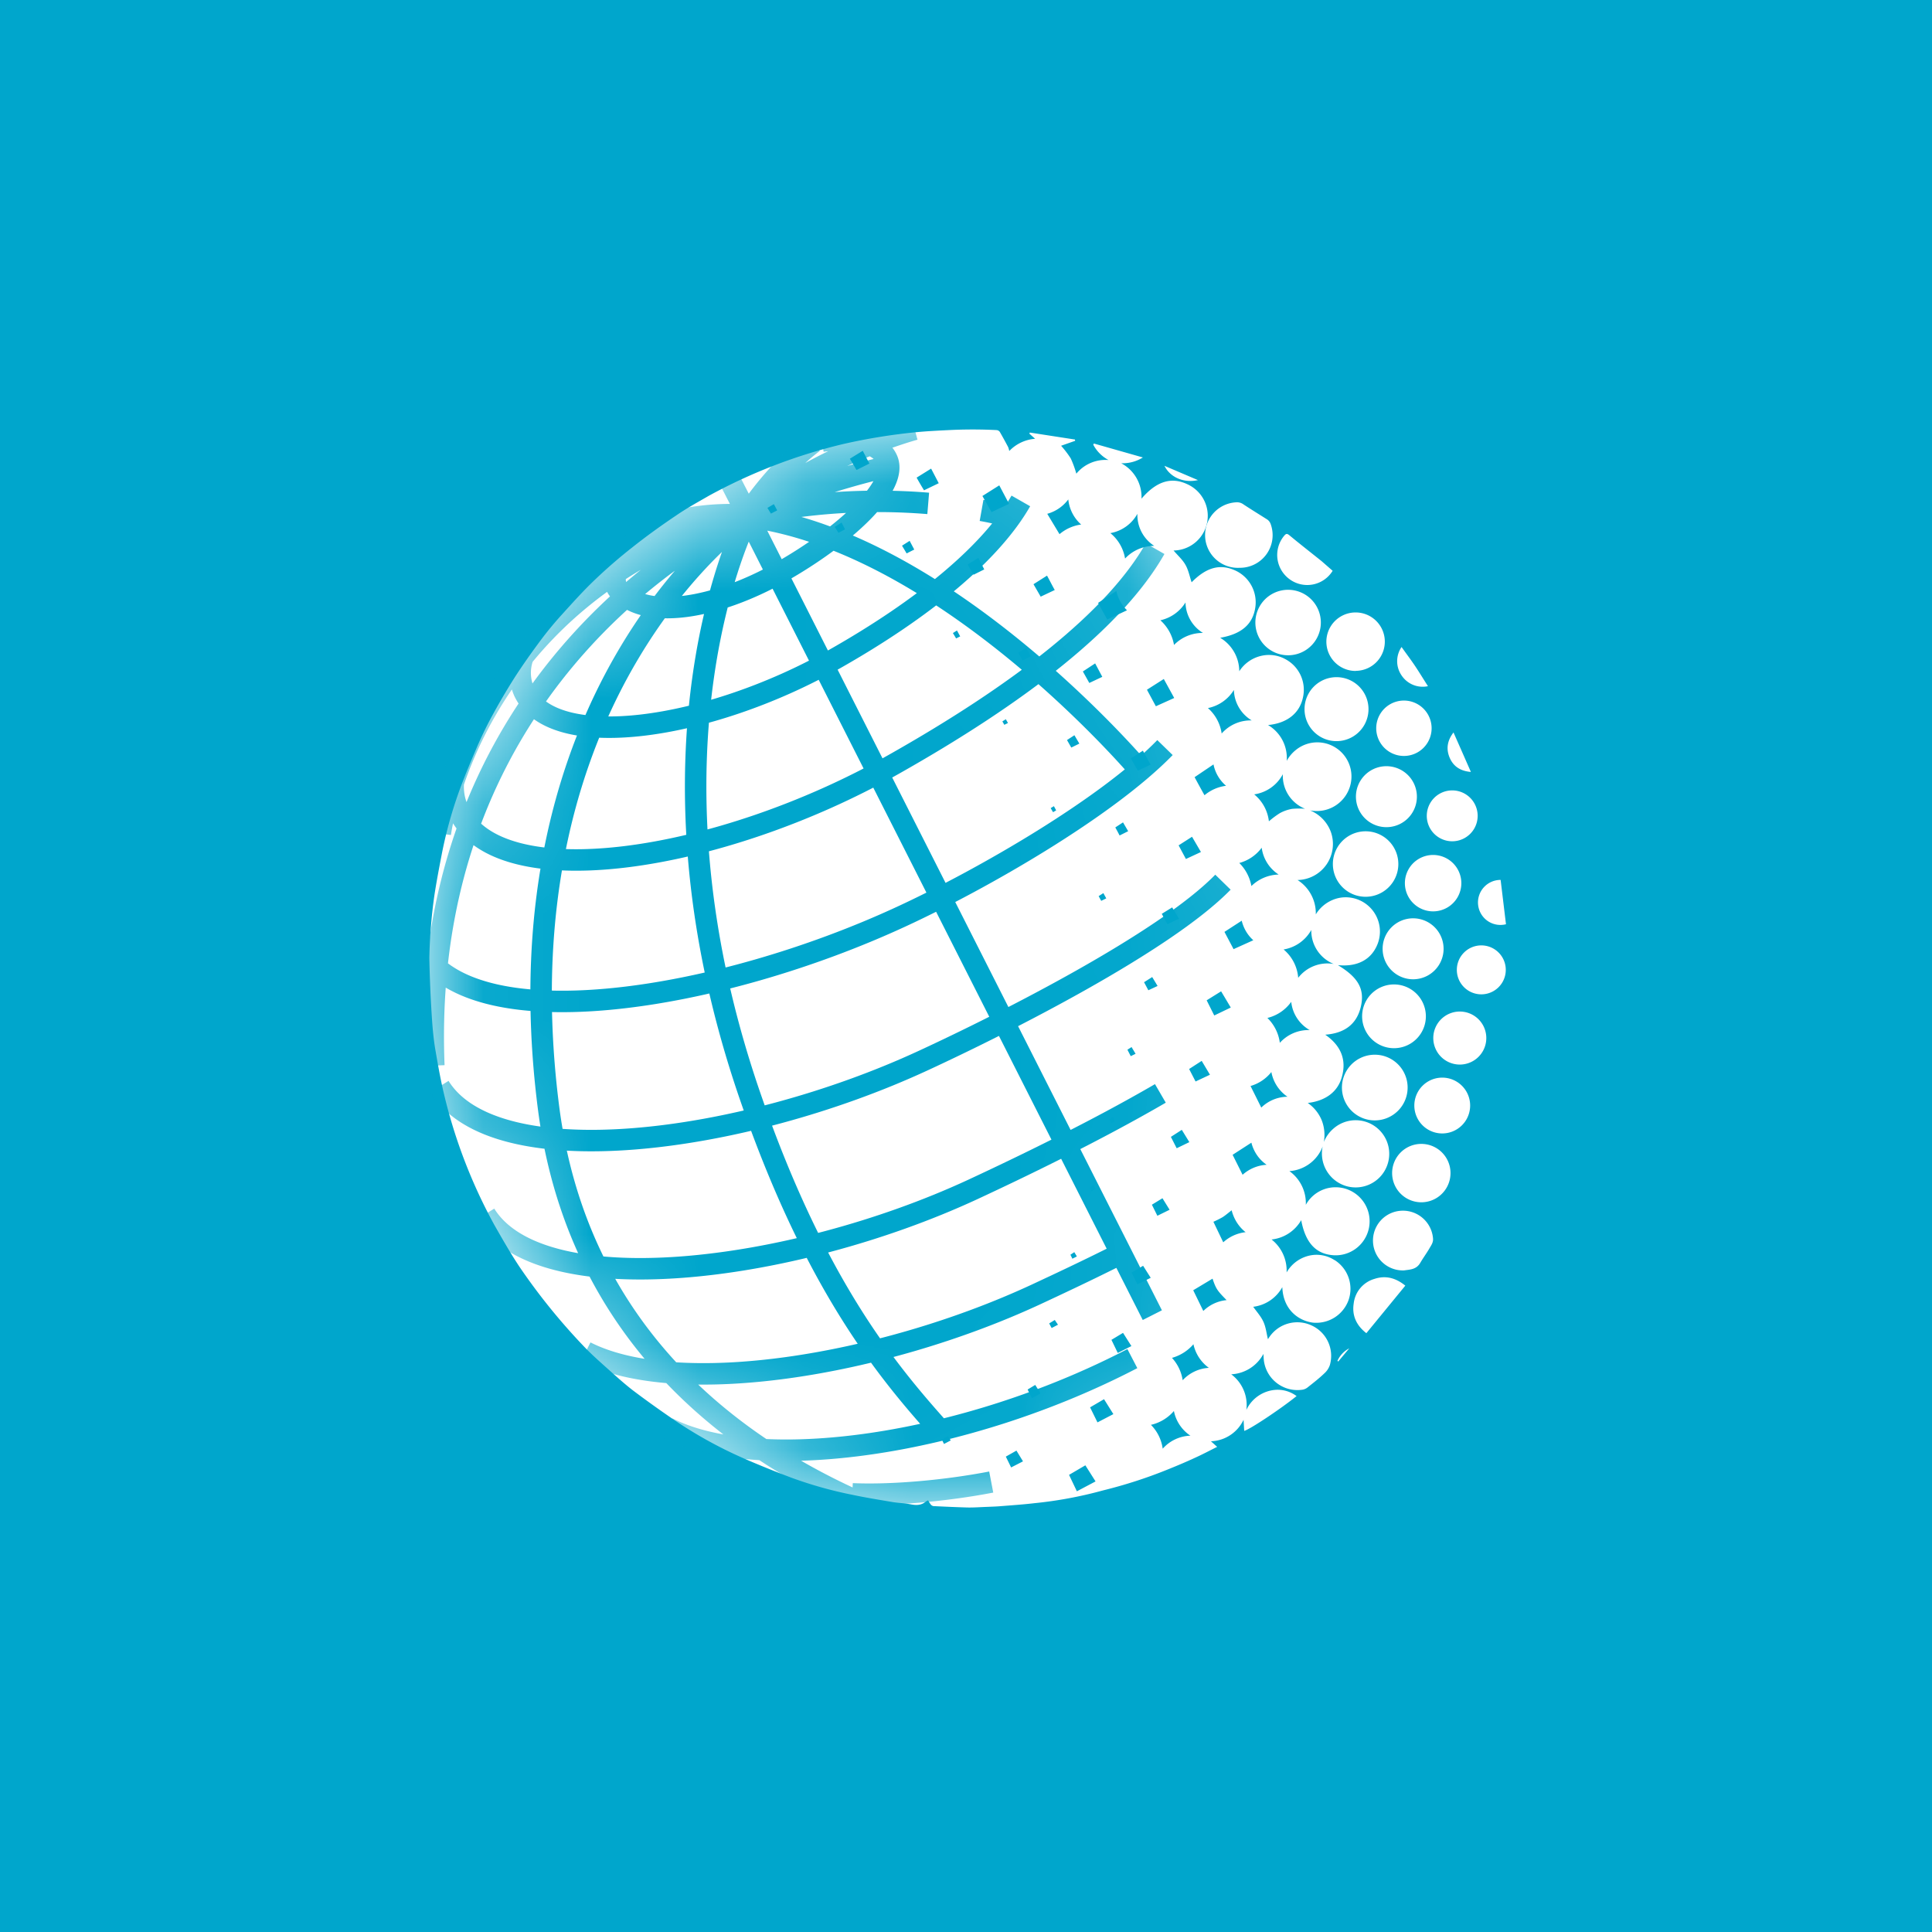 <!-- by TradingView --><svg width="18" height="18" fill="none" xmlns="http://www.w3.org/2000/svg"><path fill="#00A6CC" d="M0 0h18v18H0z"/><path d="M12.433 11.74a.307.307 0 00-.196-.048.327.327 0 00-.25.163.369.369 0 00-.14-.307.362.362 0 00.276-.18c.04.213.138.317.304.327a.317.317 0 10-.261-.47.367.367 0 00-.153-.314.357.357 0 00.31-.23.316.316 0 00.233.373.313.313 0 10-.136-.536.322.322 0 00-.086.122.377.377 0 00-.02-.203.366.366 0 00-.13-.161c.165-.019.279-.103.317-.24.048-.165-.011-.297-.154-.396.178-.013.298-.097.334-.272.033-.158-.032-.265-.216-.376.183.018.313-.052.37-.198a.319.319 0 00-.36-.428.335.335 0 00-.216.153.367.367 0 00-.17-.32.336.336 0 00.31-.449.347.347 0 00-.194-.2.323.323 0 00.37-.215.318.318 0 00-.504-.346.332.332 0 00-.083.1.356.356 0 00-.174-.334c.18-.017.296-.112.326-.26a.323.323 0 00-.163-.353.317.317 0 00-.233-.03.331.331 0 00-.198.142.365.365 0 00-.178-.312c.198-.034.303-.125.327-.28a.326.326 0 00-.178-.343c-.145-.07-.275-.036-.415.106-.018-.053-.029-.113-.057-.162-.028-.05-.075-.091-.111-.134a.323.323 0 00.127-.618c-.149-.07-.287-.027-.426.135a.355.355 0 00-.189-.33.355.355 0 00.202-.054l-.457-.13-.005.012c.032.06.082.11.142.142a.352.352 0 00-.3.127.981.981 0 00-.052-.142.937.937 0 00-.09-.118l.131-.046-.002-.012-.42-.065-.005.01.054.048a.372.372 0 00-.241.114.208.208 0 00-.01-.036 4.198 4.198 0 00-.078-.142.041.041 0 00-.03-.017 4.44 4.44 0 00-.444 0c-.102.005-.205.01-.308.02a5.445 5.445 0 00-.677.11 5.046 5.046 0 00-1.25.481c-.104.06-.21.118-.307.185-.14.094-.279.194-.412.3a4.687 4.687 0 00-.35.304c-.107.102-.205.212-.303.32a3.22 3.22 0 00-.198.24c-.086.116-.17.234-.248.356a5.987 5.987 0 00-.201.343c-.05.091-.095.185-.137.28-.058.135-.115.27-.166.408a3.99 3.99 0 00-.166.593c-.025.13-.05.259-.07.389a4.408 4.408 0 00-.034.31 4.45 4.45 0 00-.014.28 12.12 12.12 0 00.026.587c.006.083.014.166.027.249.022.128.044.257.073.385a4.88 4.88 0 00.48 1.266c.076.133.152.267.237.394a5.75 5.75 0 00.594.734c.07.074.147.142.223.21.076.068.152.137.233.2.123.093.249.183.376.27.21.144.433.267.666.369.145.063.292.122.44.178.184.067.372.12.563.158.122.026.246.046.37.067.057.01.116.011.174.022.051.01.099.012.142-.024a.178.178 0 01.023-.013.278.278 0 00.024.038.042.042 0 00.025.016c.106.005.213.01.319.013.062.001.125-.004.187-.006.043-.002.085-.003.128-.007.102-.008.204-.015.306-.027a3.853 3.853 0 00.64-.119c.203-.05.403-.114.598-.193.09-.036.18-.074.268-.115.066-.03.13-.064.198-.098l-.058-.052a.35.35 0 00.304-.2l.006.103c.047-.01.334-.2.488-.324a.294.294 0 00-.198-.058.327.327 0 00-.27.187.356.356 0 00-.141-.332.36.36 0 00.3-.19l.002.034a.315.315 0 00.365.299.104.104 0 00.046-.022c.053-.042.106-.083.155-.13a.183.183 0 00.051-.077.311.311 0 00-.17-.369.315.315 0 00-.395.11l-.012.018c-.013-.053-.019-.112-.042-.162-.023-.051-.062-.093-.095-.14a.359.359 0 00.271-.183c.008.213.154.315.288.331a.32.32 0 00.329-.21.317.317 0 00-.131-.374zm-5.25-6.954l-.033-.054.06-.035.031.058-.058.03zm.629.178l-.035-.055.064-.04.032.063-.061.032zm.168-.585c-.02-.034-.04-.07-.062-.105l.12-.074.062.119-.12.06zm.467.777l-.043-.072.071-.045.043.081-.071.036zm.162-.588a2.996 2.996 0 01-.069-.118l.135-.084.071.136-.137.066zm.186 8.885l-.02-.041.057-.033.026.041-.063.033zm.113-7.505l-.03-.05.038-.024.03.055-.038.019zm2.843 4.371l-.1-.201a.384.384 0 00.194-.13.358.358 0 00.15.23.356.356 0 00-.244.101zm-1.36-2.61l.072-.047.048.082-.08.04a2.255 2.255 0 00-.04-.075zm.002 2.737l-.04.02-.02-.037.034-.022.025.039zm.15-.69l.037.062-.045.022-.031-.06.039-.025zm-.007-2.69l.112-.072.072.13-.119.057-.065-.116zm.15-.64l.157-.1.097.177-.171.077-.082-.152v-.002zm.049 2.677l.05.083-.086.04-.04-.075.076-.048zm.095 2.06l.067.108-.114.056-.051-.103.098-.06zm.047-2.552l-.053-.097.097-.06.063.105-.107.052zm.312-.673l-.14.065-.068-.127.125-.08.083.142zm-.058-.698l.175-.118a.35.35 0 00.117.199.389.389 0 00-.201.088 9.13 9.13 0 01-.092-.168V7.24zm-.12 3.287l.07.114-.118.057-.054-.106.101-.065zm.069-.568l.116-.075.077.129-.134.063-.06-.116zm.162-.639l.135-.084.09.151-.154.074-.07-.14zm.168-.639l.159-.103c.017.07.054.134.108.182l-.184.083-.085-.161h.002zm.137-.641a.384.384 0 00.208-.142.352.352 0 00.158.25.376.376 0 00-.254.107.406.406 0 00-.113-.215h.002zm.377 1.676a.394.394 0 00-.116-.232.383.383 0 00.222-.15.345.345 0 00.172.263.358.358 0 00-.279.12l.001-.001zm.293-1.051a.335.335 0 00.209.316.345.345 0 00-.331.129.382.382 0 00-.136-.264.363.363 0 00.257-.18l.002-.001zm-.265-1.452a.33.33 0 00.207.322.735.735 0 00-.121.001.368.368 0 00-.114.04.81.81 0 00-.102.076.379.379 0 00-.137-.251.36.36 0 00.267-.188zm-.456-.785a.341.341 0 00.166.284.359.359 0 00-.28.122.39.39 0 00-.128-.237.37.37 0 00.242-.169zm-.451-.815a.34.34 0 00.163.284.37.37 0 00-.27.112.4.4 0 00-.127-.23.369.369 0 00.234-.166zm-.448-.827a.342.342 0 00.157.3.37.37 0 00-.272.118.385.385 0 00-.137-.237.36.36 0 00.252-.18zm-.196.72c.014.068.049.13.099.18l-.184.086-.085-.155.17-.111zm-.094 2.864l-.047.023-.024-.044.044-.028.027.049zm-.104-2.19l.067.126-.121.057-.06-.107.114-.075zm.006 4.897l-.04.02-.017-.032.037-.024c.007.015.013.025.02.036zm-.454-5.714c.024.043.047.09.072.134l-.131.062-.067-.116.126-.08zM9.84 7.55l-.029.017-.022-.038.03-.018.021.039zm-.28-1.514l.044.079-.077.038-.04-.071.073-.046zm-.49-.682l-.055-.094.1-.063.055.108-.1.05zm.168-.583l-.085-.15.157-.099.091.172-.163.077zm.101 1.95l.032-.02.02.035-.034.017-.018-.032zm.081 6.95a19.52 19.52 0 00-.049-.1l.099-.056.061.1-.111.057zm.194-.645l-.04-.08.071-.043.05.079-.08.044zm.184-.653l-.023-.043.052-.032.03.044-.059.031zm.074-7.395l-.115-.191a.365.365 0 00.196-.134c.009.09.052.174.12.234a.39.39 0 00-.202.09zm.138 1.872l.046.078-.075.037-.04-.07.069-.045zm.023 4.856l-.042.021-.018-.037.036-.024.024.04zm0 2.188l-.073-.153.152-.089.095.15-.174.092zm.192-.642l-.069-.14.13-.076.087.139-.148.077zm.189-.647l-.059-.122.108-.065.078.123-.127.064zm.183-.639l-.054-.11.107-.063.071.112-.124.061zm.236 1.534a.389.389 0 00-.11-.225.398.398 0 00.214-.129.359.359 0 00.154.23.36.36 0 00-.26.123l.002.001zm.186-.639a.396.396 0 00-.1-.21.411.411 0 00.2-.127c.019.088.07.167.144.22a.36.36 0 00-.245.116v.001zm.193-.645l-.095-.195.18-.108c.032.095.044.112.131.2a.357.357 0 00-.218.102l.002.001zm.186-.639l-.093-.194a.94.94 0 00.086-.043c.028-.018.054-.041.084-.064.02.08.065.153.13.204a.368.368 0 00-.209.095l.002.002zm.18-.63l-.094-.188.175-.113c.021.084.071.157.142.206a.366.366 0 00-.225.094l.001.002z" fill="#fff"/><path d="M12.503 10.115a.306.306 0 10.611 0 .306.306 0 00-.611 0zM12.418 8.051a.305.305 0 10.61-.002.305.305 0 00-.61.002zM12.001 5.495a.305.305 0 100 .61.305.305 0 000-.61zM11.55 5.29a.304.304 0 00.288-.409.086.086 0 00-.03-.04c-.074-.047-.149-.093-.222-.141a.101.101 0 00-.07-.02.305.305 0 10.034.61zM12.452 6.905a.298.298 0 100-.596.298.298 0 000 .596zM13.284 9.486a.297.297 0 10-.593 0 .297.297 0 00.593 0zM12.9 7.706a.284.284 0 100-.567.284.284 0 000 .567zM13.449 8.858a.284.284 0 10-.567-.003.284.284 0 00.567.003zM13.058 11.28a.278.278 0 00.024.556c.05-.008.113-.006.15-.07.027-.046.058-.088.085-.134.017-.03.038-.056.034-.095a.281.281 0 00-.293-.257zM12.63 6.25a.272.272 0 100-.544.272.272 0 000 .545zM13.26 10.658a.272.272 0 10-.003.543.272.272 0 00.003-.543zM13.615 8.229a.263.263 0 10-.526-.001.263.263 0 00.526 0zM13.437 10.04a.26.26 0 100 .52.26.26 0 000-.52zM13.08 6.527a.258.258 0 100 .516.258.258 0 000-.516zM13.619 9.425a.247.247 0 10-.006.493.247.247 0 00.006-.493zM13.53 7.838a.237.237 0 100-.474.237.237 0 000 .474zM13.802 8.808a.228.228 0 10-.002.456.228.228 0 00.002-.456zM12.014 5.396a.278.278 0 00.402-.078l-.103-.09c-.1-.08-.2-.158-.299-.24-.024-.02-.033-.016-.05.004a.279.279 0 00-.026.32.28.28 0 00.076.084zM12.806 11.915a.27.27 0 00-.194.23c-.017.11.024.203.118.276l.363-.443c-.09-.073-.184-.097-.287-.063zM14.031 8.612l-.05-.414a.21.21 0 00-.12.383.21.21 0 00.17.03zM13.304 6.393c-.04-.062-.078-.125-.118-.185-.04-.06-.085-.119-.128-.18a.234.234 0 00-.001.263.236.236 0 00.247.102zM13.704 7.192a271.26 271.26 0 00-.162-.368c-.059.077-.07.154-.036.235.035.082.101.125.198.133zM11.161 4.473l-.312-.133c.053.108.182.163.312.133zM12.46 12.678l.008.007.103-.123a.244.244 0 00-.11.116z" fill="#fff"/><mask id="a" maskUnits="userSpaceOnUse" x="4" y="4" width="11" height="11"><path d="M12.433 11.74a.307.307 0 00-.196-.048.327.327 0 00-.25.163.369.369 0 00-.14-.307.362.362 0 00.276-.18c.04.213.138.317.304.327a.317.317 0 10-.261-.47.367.367 0 00-.153-.314.357.357 0 00.31-.23.316.316 0 00.233.373.313.313 0 10-.136-.536.322.322 0 00-.086.122.377.377 0 00-.02-.203.366.366 0 00-.13-.161c.165-.019.279-.103.317-.24.048-.165-.011-.297-.154-.396.178-.013.298-.097.334-.272.033-.158-.032-.265-.216-.376.183.018.313-.052.37-.198a.319.319 0 00-.36-.428.335.335 0 00-.216.153.367.367 0 00-.17-.32.336.336 0 00.31-.449.347.347 0 00-.194-.2.323.323 0 00.37-.215.318.318 0 00-.504-.346.332.332 0 00-.083.1.356.356 0 00-.174-.334c.18-.017.296-.112.326-.26a.323.323 0 00-.163-.353.317.317 0 00-.233-.03.331.331 0 00-.198.142.365.365 0 00-.178-.312c.198-.034.303-.125.327-.28a.326.326 0 00-.178-.343c-.145-.07-.275-.036-.415.106-.018-.053-.029-.113-.057-.162-.028-.05-.075-.091-.111-.134a.323.323 0 00.127-.618c-.149-.07-.287-.027-.426.135a.355.355 0 00-.189-.33.355.355 0 00.202-.054l-.457-.13-.005.012c.032.06.082.11.142.142a.352.352 0 00-.3.127.981.981 0 00-.052-.142.938.938 0 00-.09-.118l.131-.046-.002-.012-.42-.065-.005.01.054.048a.372.372 0 00-.241.114.208.208 0 00-.01-.036 4.198 4.198 0 00-.078-.142.041.041 0 00-.03-.017 4.44 4.44 0 00-.444 0c-.102.005-.205.01-.308.02a5.445 5.445 0 00-.677.11 5.046 5.046 0 00-1.25.481c-.104.06-.21.118-.307.185-.14.094-.279.194-.412.3a4.687 4.687 0 00-.35.304c-.107.102-.205.212-.303.32a3.22 3.22 0 00-.198.24c-.086.116-.17.234-.248.356a5.987 5.987 0 00-.201.343c-.05.091-.095.185-.137.28-.058.135-.115.27-.166.408a3.99 3.99 0 00-.166.593c-.025.13-.05.259-.07.389a4.408 4.408 0 00-.034.31 4.45 4.45 0 00-.014.28 12.12 12.12 0 00.026.587c.006.083.014.166.027.249.022.128.044.257.073.385a4.88 4.88 0 00.48 1.266c.076.133.152.267.237.394a5.75 5.75 0 00.594.734c.07.074.147.142.223.21.076.068.152.137.233.2.123.093.249.183.376.27.21.144.433.267.666.369.145.063.292.122.44.178.184.067.372.12.563.158.122.026.246.046.37.067.057.01.116.011.174.022.051.01.099.012.142-.024a.178.178 0 01.023-.013.278.278 0 00.024.038.042.042 0 00.025.016c.106.005.213.01.319.013.062.001.125-.004.187-.006.043-.002.085-.003.128-.007.102-.008.204-.015.306-.027a3.853 3.853 0 00.64-.119c.203-.05.403-.114.598-.193.09-.036.18-.074.268-.115.066-.03.13-.064.198-.098l-.058-.052a.35.35 0 00.304-.2l.006.103c.047-.01.334-.2.488-.324a.294.294 0 00-.198-.058.327.327 0 00-.27.187.356.356 0 00-.141-.332.36.36 0 00.3-.19l.002.034a.315.315 0 00.365.299.104.104 0 00.046-.022c.053-.042.106-.083.155-.13a.183.183 0 00.051-.077.311.311 0 00-.17-.369.315.315 0 00-.395.11l-.012.018c-.013-.053-.019-.112-.042-.162-.023-.051-.062-.093-.095-.14a.359.359 0 00.271-.183c.008.213.154.315.288.331a.32.32 0 00.329-.21.317.317 0 00-.131-.374zm-5.25-6.954l-.033-.054.06-.035.031.058-.058.03zm.629.178l-.035-.055.064-.04.032.063-.061.032zm.168-.585c-.02-.034-.04-.07-.062-.105l.12-.074.062.119-.12.06zm.467.777l-.043-.072.071-.045.043.081-.071.036zm.162-.588a2.996 2.996 0 01-.069-.118l.135-.084.071.136-.137.066zm.186 8.885l-.02-.041.057-.033.026.041-.063.033zm.113-7.505l-.03-.05.038-.024.03.055-.038.019zm2.843 4.371l-.1-.201a.384.384 0 00.194-.13.358.358 0 00.15.23.356.356 0 00-.244.101zm-1.36-2.61l.072-.047.048.082-.08.04a2.255 2.255 0 00-.04-.075zm.002 2.737l-.04.02-.02-.037.034-.022.025.039zm.15-.69l.037.062-.045.022-.031-.06.039-.025zm-.007-2.69l.112-.072.072.13-.119.057-.065-.116zm.15-.64l.157-.1.097.177-.171.077-.082-.152v-.002zm.049 2.677l.05.083-.086.04-.04-.075.076-.048zm.095 2.06l.067.108-.114.056-.051-.103.098-.06zm.047-2.552l-.053-.097.097-.06.063.105-.107.052zm.312-.673l-.14.065-.068-.127.125-.08.083.142zm-.058-.698l.175-.118a.35.35 0 00.117.199.389.389 0 00-.201.088 9.13 9.13 0 01-.092-.168V7.24zm-.12 3.287l.07.114-.118.057-.054-.106.101-.065zm.069-.568l.116-.075.077.129-.134.063-.06-.116zm.162-.639l.135-.084.09.151-.154.074-.07-.14zm.168-.639l.159-.103c.017.07.054.134.108.182l-.184.083-.085-.161h.002zm.137-.641a.384.384 0 00.208-.142.352.352 0 00.158.25.376.376 0 00-.254.107.406.406 0 00-.113-.215h.002zm.377 1.676a.394.394 0 00-.116-.232.383.383 0 00.222-.15.345.345 0 00.172.263.358.358 0 00-.279.12l.001-.001zm.293-1.051a.335.335 0 00.209.316.345.345 0 00-.331.129.382.382 0 00-.136-.264.363.363 0 00.257-.18l.002-.001zm-.265-1.452a.33.33 0 00.207.322.735.735 0 00-.121.001.368.368 0 00-.114.04.81.81 0 00-.102.076.379.379 0 00-.137-.251.36.36 0 00.267-.188zm-.456-.785a.341.341 0 00.166.284.359.359 0 00-.28.122.39.39 0 00-.128-.237.37.37 0 00.242-.169zm-.451-.815a.34.34 0 00.163.284.37.37 0 00-.27.112.4.4 0 00-.127-.23.369.369 0 00.234-.166zm-.448-.827a.342.342 0 00.157.3.37.37 0 00-.272.118.385.385 0 00-.137-.237.36.36 0 00.252-.18zm-.196.72c.014.068.049.13.099.18l-.184.086-.085-.155.17-.111zm-.094 2.864l-.047.023-.024-.044.044-.028.027.049zm-.104-2.19l.067.126-.121.057-.06-.107.114-.075zm.006 4.897l-.04.02-.017-.032.037-.024c.007.015.013.025.02.036zm-.454-5.714c.024.043.047.09.072.134l-.131.062-.067-.116.126-.08zM9.84 7.55l-.029.017-.022-.038.03-.018.021.039zm-.28-1.514l.044.079-.077.038-.04-.071.073-.046zm-.49-.682l-.055-.094.1-.063.055.108-.1.05zm.168-.583l-.085-.15.157-.099.091.172-.163.077zm.101 1.95l.032-.02.02.035-.034.017-.018-.032zm.081 6.95a19.52 19.52 0 00-.049-.1l.099-.056.061.1-.111.057zm.194-.645l-.04-.08.071-.043.05.079-.08.044zm.184-.653l-.023-.043.052-.032.03.044-.059.031zm.074-7.395l-.115-.191a.365.365 0 00.196-.134c.009.09.052.174.12.234a.39.39 0 00-.202.09zm.138 1.872l.046.078-.075.037-.04-.07.069-.045zm.023 4.856l-.042.021-.018-.037.036-.024.024.04zm0 2.188l-.073-.153.152-.089.095.15-.174.092zm.192-.642l-.069-.14.13-.076.087.139-.148.077zm.189-.647l-.059-.122.108-.065.078.123-.127.064zm.183-.639l-.054-.11.107-.063.071.112-.124.061zm.236 1.534a.389.389 0 00-.11-.225.398.398 0 00.214-.129.359.359 0 00.154.23.36.36 0 00-.26.123l.002.001zm.186-.639a.396.396 0 00-.1-.21.411.411 0 00.2-.127c.019.088.07.167.144.22a.36.36 0 00-.245.116v.001zm.193-.645l-.095-.195.18-.108c.032.095.044.112.131.2a.357.357 0 00-.218.102l.002.001zm.186-.639l-.093-.194a.94.94 0 00.086-.043c.028-.018.054-.041.084-.064.02.08.065.153.13.204a.368.368 0 00-.209.095l.002.002zm.18-.63l-.094-.188.175-.113c.021.084.071.157.142.206a.366.366 0 00-.225.094l.001.002z" fill="#fff"/></mask><g mask="url(#a)"><path d="M7.658 4.11s.492-.077.606.169c.115.246-.396.716-.991 1.052-.596.337-1.253.453-1.505.171-.106-.118.028-.331.219-.538m3.524-.297c-.276.483-.905 1.004-1.742 1.477-1.168.659-2.624.874-2.888.295a.434.434 0 01.013-.368m5.868-.959c-.382.67-1.279 1.357-2.44 2.012-1.618.914-3.684 1.232-4.051.429-.075-.164-.06-.334.017-.51m6.566-.078c-.545.56-1.697 1.224-2.457 1.575-1.687.781-3.951 1.152-4.47.313m7.467-.634c-.546.56-2.032 1.311-2.792 1.662-1.687.781-3.988 1.082-4.508.242m6.717.064c-.612.356-1.309.691-1.752.897-1.686.78-4.02 1.068-4.539.229m5.922.367c-.302.152-.575.28-.794.382-1.433.664-3.331.972-4.192.534m5.094.062c-1.565.814-3.472 1.082-4.33.646m3.015.504c-.416.08-.912.126-1.294.11m.812-.6c-.468-.525-1.149-1.323-1.763-3.101-1.133-3.285-.02-5.404-.02-5.404m0 0l3.766 7.44m-3.767-7.44c1.857.241 3.653 2.366 3.653 2.366M8.648 4.69a5.76 5.76 0 00-1.67.108m2.445.021a2.821 2.821 0 00-.278-.064m-2.178.036c.624-.3 1.313-.445 1.313-.445M8.522 4s-.9.241-1.545.79m.603-.67s-.33.233-.626.686m-.195-.41l.218.424M5.86 5.01s.448-.258 1.113-.209c0 0-2.353 1.61-1.865 5.499.264 2.104 1.7 3.18 2.961 3.724m-1.136-9.24c-2.554.772-2.831 2.983-2.831 2.983m2.823-2.955S3.89 6.156 4.042 9.928" stroke="#00A6CC" stroke-width=".2"/></g></svg>